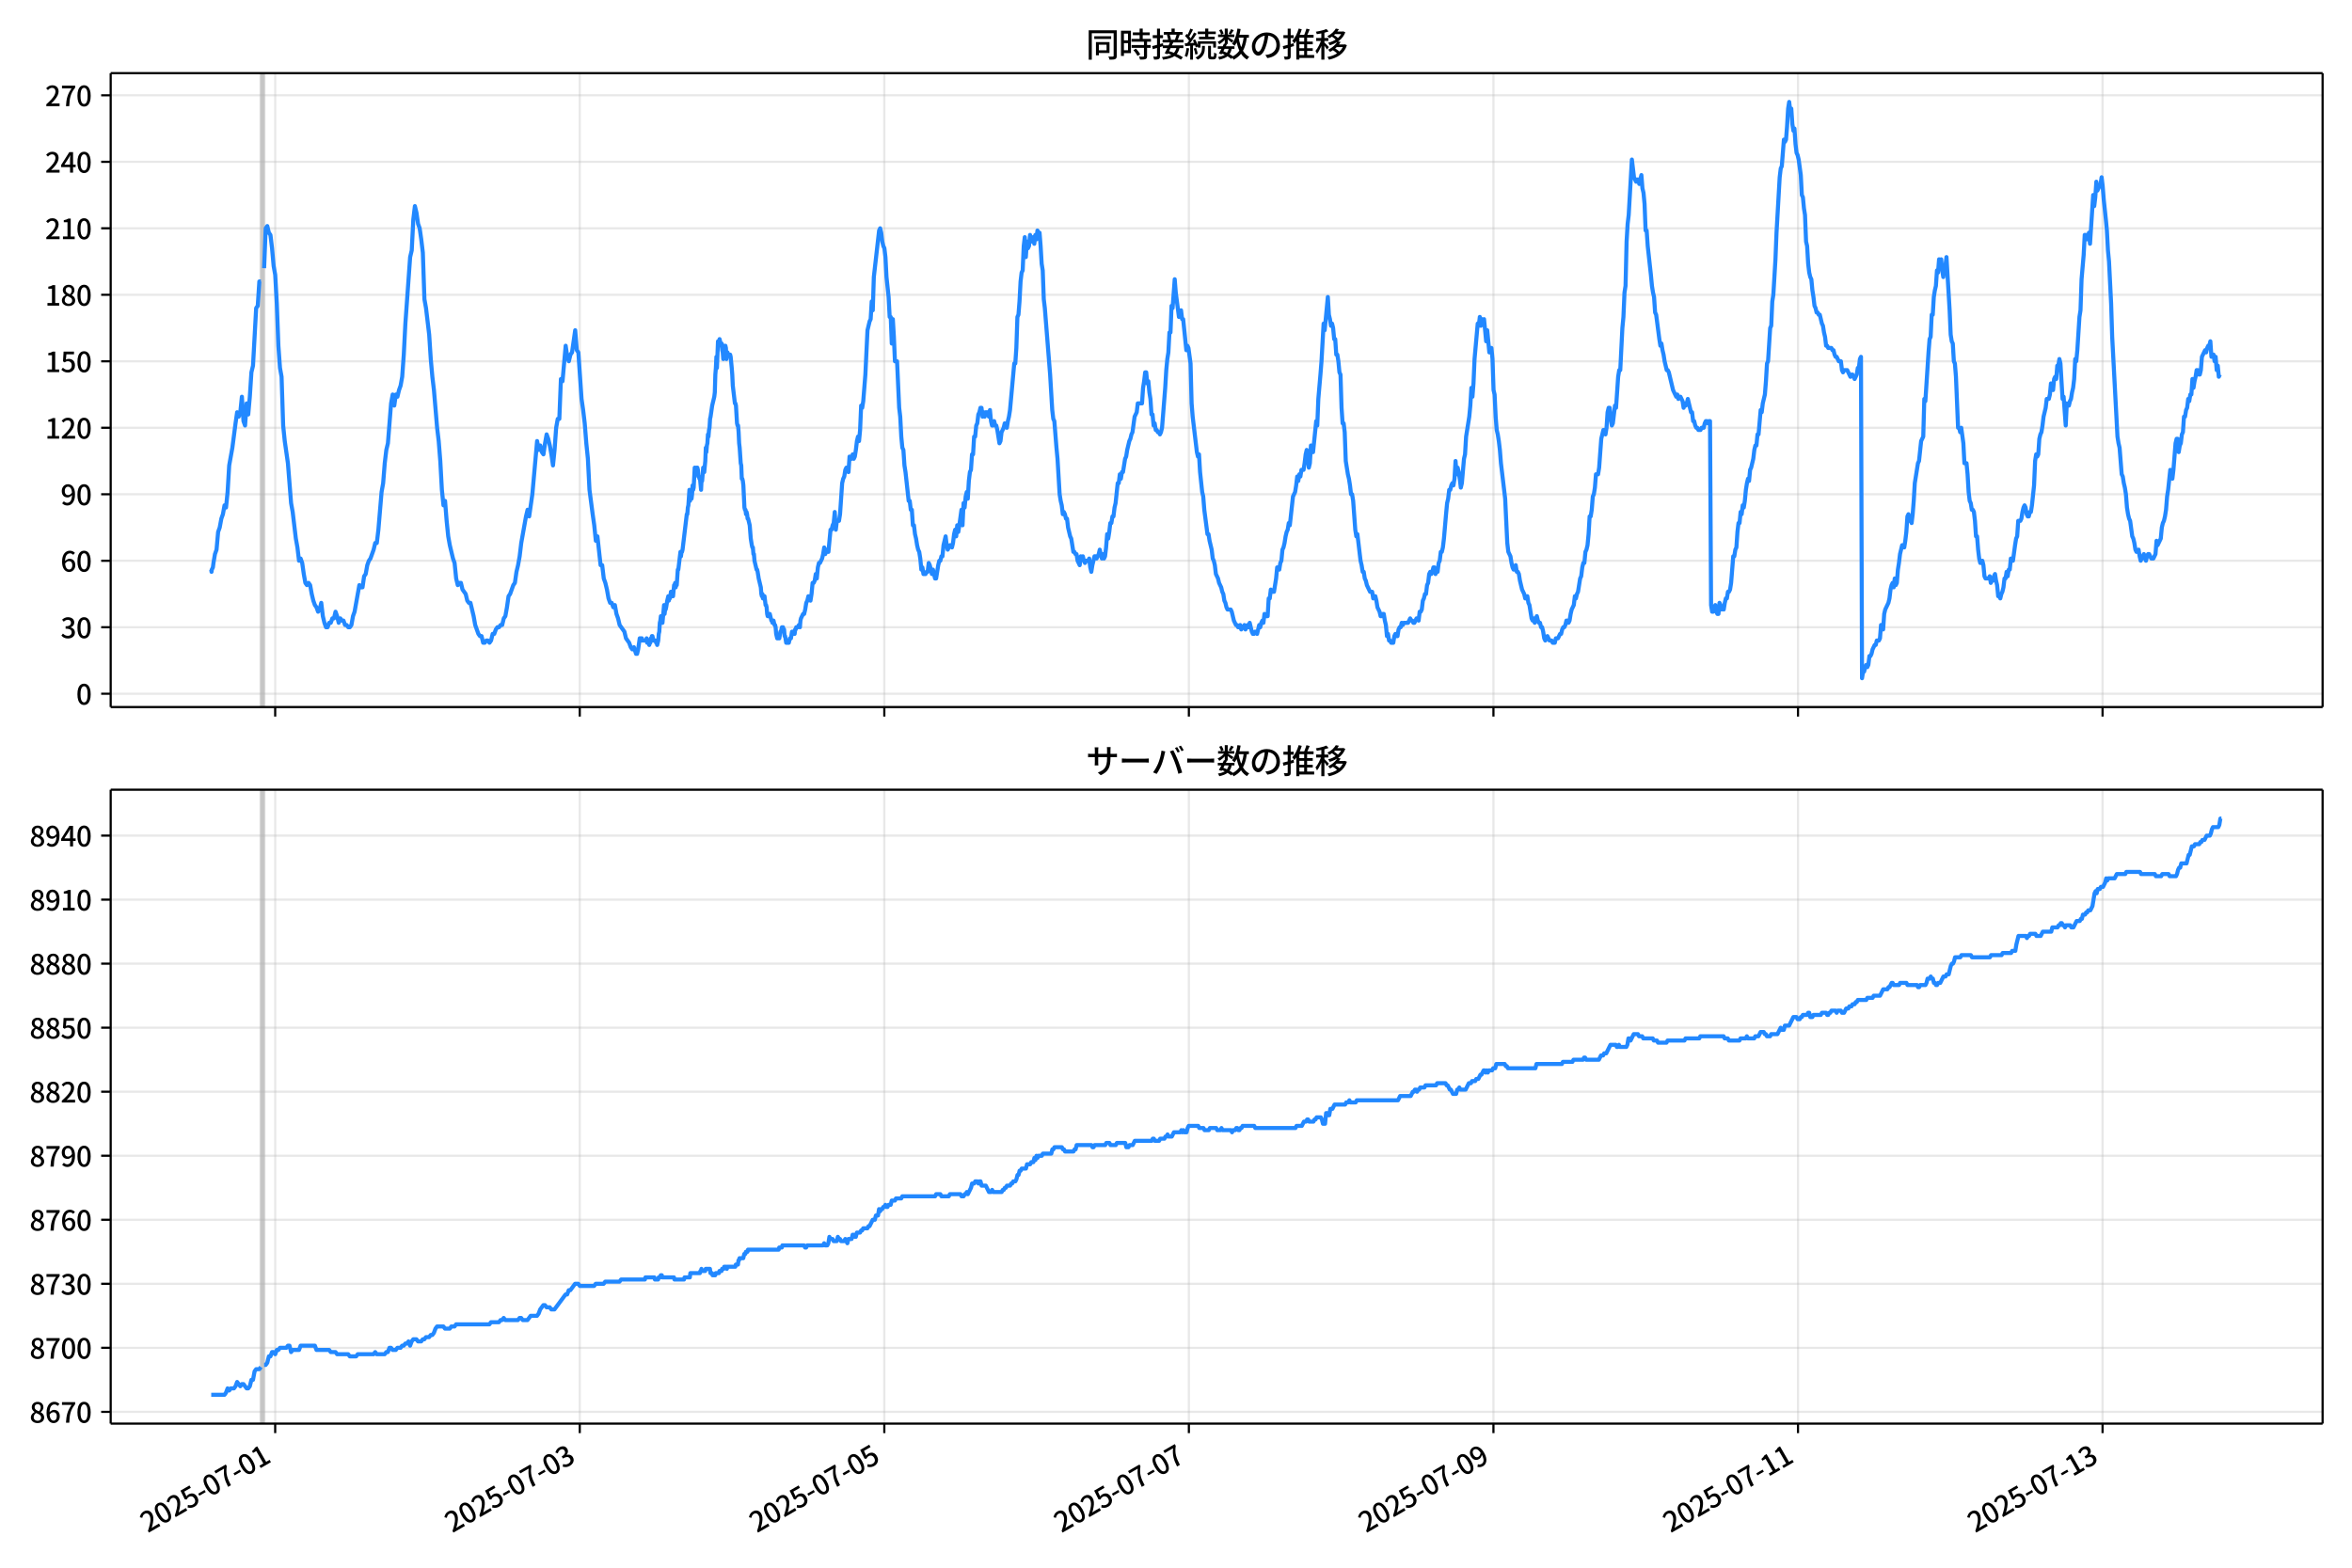 <!DOCTYPE svg  PUBLIC '-//W3C//DTD SVG 1.1//EN'  'http://www.w3.org/Graphics/SVG/1.1/DTD/svg11.dtd'>
<svg version="1.1" viewBox="0 0 864 576" xmlns="http://www.w3.org/2000/svg" xmlns:xlink="http://www.w3.org/1999/xlink">
 <defs>
  <style type="text/css">*{stroke-linejoin: round; stroke-linecap: butt}</style>
 </defs>
 <g id="aa">
  <g id="ab">
   <path d="m0 576h864v-576h-864z" fill="#fff"/>
  </g>
  <g id="ac">
   <g id="ad">
    <path d="m40.66 259.78h812.54v-232.9h-812.54z" fill="#fff"/>
   </g>
   <g id="ae">
    <path d="m95.846 259.78h1.165v-232.9h-1.165z" clip-path="url(#c)" fill="#808080" opacity=".3" stroke="#808080"/>
   </g>
   <g id="af">
    <g id="ag">
     <g id="ah">
      <path d="m101.09 259.78v-232.9" clip-path="url(#c)" fill="none" stroke="#b0b0b0" stroke-linecap="square" stroke-opacity=".3" stroke-width=".8"/>
     </g>
     <g id="ai">
      <defs>
       <path id="g" d="m0 0v3.5" stroke="#000" stroke-width=".8"/>
      </defs>
      <use x="101.09" y="259.778" stroke="#000000" stroke-width=".8" xlink:href="#g"/>
     </g>
    </g>
    <g id="aj">
     <g id="ak">
      <path d="m212.97 259.78v-232.9" clip-path="url(#c)" fill="none" stroke="#b0b0b0" stroke-linecap="square" stroke-opacity=".3" stroke-width=".8"/>
     </g>
     <g id="al">
      <use x="212.97" y="259.778" stroke="#000000" stroke-width=".8" xlink:href="#g"/>
     </g>
    </g>
    <g id="am">
     <g id="an">
      <path d="m324.85 259.78v-232.9" clip-path="url(#c)" fill="none" stroke="#b0b0b0" stroke-linecap="square" stroke-opacity=".3" stroke-width=".8"/>
     </g>
     <g id="ao">
      <use x="324.85" y="259.778" stroke="#000000" stroke-width=".8" xlink:href="#g"/>
     </g>
    </g>
    <g id="ap">
     <g id="aq">
      <path d="m436.73 259.78v-232.9" clip-path="url(#c)" fill="none" stroke="#b0b0b0" stroke-linecap="square" stroke-opacity=".3" stroke-width=".8"/>
     </g>
     <g id="ar">
      <use x="436.73" y="259.778" stroke="#000000" stroke-width=".8" xlink:href="#g"/>
     </g>
    </g>
    <g id="as">
     <g id="at">
      <path d="m548.61 259.78v-232.9" clip-path="url(#c)" fill="none" stroke="#b0b0b0" stroke-linecap="square" stroke-opacity=".3" stroke-width=".8"/>
     </g>
     <g id="au">
      <use x="548.61" y="259.778" stroke="#000000" stroke-width=".8" xlink:href="#g"/>
     </g>
    </g>
    <g id="av">
     <g id="aw">
      <path d="m660.49 259.78v-232.9" clip-path="url(#c)" fill="none" stroke="#b0b0b0" stroke-linecap="square" stroke-opacity=".3" stroke-width=".8"/>
     </g>
     <g id="ax">
      <use x="660.489" y="259.778" stroke="#000000" stroke-width=".8" xlink:href="#g"/>
     </g>
    </g>
    <g id="ay">
     <g id="az">
      <path d="m772.37 259.78v-232.9" clip-path="url(#c)" fill="none" stroke="#b0b0b0" stroke-linecap="square" stroke-opacity=".3" stroke-width=".8"/>
     </g>
     <g id="ba">
      <use x="772.369" y="259.778" stroke="#000000" stroke-width=".8" xlink:href="#g"/>
     </g>
    </g>
   </g>
   <g id="bb">
    <g id="bc">
     <g id="bd">
      <path d="m40.66 254.89h812.54" clip-path="url(#c)" fill="none" stroke="#b0b0b0" stroke-linecap="square" stroke-opacity=".3" stroke-width=".8"/>
     </g>
     <g id="be">
      <defs>
       <path id="b" d="m0 0h-3.5" stroke="#000" stroke-width=".8"/>
      </defs>
      <use x="40.66" y="254.892" stroke="#000000" stroke-width=".8" xlink:href="#b"/>
     </g>
     <g id="bf">
      <!-- 0 -->
      <g transform="translate(27.96 258.88) scale(.1 -.1)">
       <defs>
        <path id="a" transform="scale(.016)" d="m1830-90q-460 0-806 275-346 276-535 823-188 547-188 1366 0 820 188 1357 189 538 535 803 346 266 806 266 461 0 800-269 340-269 528-803 189-534 189-1354 0-819-189-1366-188-547-528-823-339-275-800-275zm0 589q237 0 422 185 186 186 288 599 103 413 103 1091 0 679-103 1082-102 403-288 582-185 180-422 180-236 0-422-180-186-179-292-582-105-403-105-1082 0-678 105-1091 106-413 292-599 186-185 422-185z"/>
       </defs>
       <use xlink:href="#a"/>
      </g>
     </g>
    </g>
    <g id="bg">
     <g id="bh">
      <path d="m40.66 230.46h812.54" clip-path="url(#c)" fill="none" stroke="#b0b0b0" stroke-linecap="square" stroke-opacity=".3" stroke-width=".8"/>
     </g>
     <g id="bi">
      <use x="40.66" y="230.462" stroke="#000000" stroke-width=".8" xlink:href="#b"/>
     </g>
     <g id="bj">
      <!-- 30 -->
      <g transform="translate(22.26 234.45) scale(.1 -.1)">
       <defs>
        <path id="m" transform="scale(.016)" d="m1715-90q-371 0-656 90t-503 240q-217 150-377 323l359 474q211-205 479-359 269-153 634-153 269 0 467 92 199 93 311 266t112 423q0 256-125 451t-429 300q-304 106-835 106v551q467 0 732 105 266 106 384 291 119 186 119 423 0 307-192 489-192 183-531 183-269 0-503-119-233-118-438-316l-384 460q282 256 614 413 333 157 737 157 422 0 748-144 327-144 512-413 186-269 186-659 0-403-221-685-221-281-592-422v-26q269-70 490-227t349-400 128-557q0-422-215-726-214-304-573-468-358-163-787-163z"/>
       </defs>
       <use xlink:href="#m"/>
       <use transform="translate(57)" xlink:href="#a"/>
      </g>
     </g>
    </g>
    <g id="bk">
     <g id="bl">
      <path d="m40.66 206.03h812.54" clip-path="url(#c)" fill="none" stroke="#b0b0b0" stroke-linecap="square" stroke-opacity=".3" stroke-width=".8"/>
     </g>
     <g id="bm">
      <use x="40.66" y="206.032" stroke="#000000" stroke-width=".8" xlink:href="#b"/>
     </g>
     <g id="bn">
      <!-- 60 -->
      <g transform="translate(22.26 210.02) scale(.1 -.1)">
       <defs>
        <path id="n" transform="scale(.016)" d="m1971-90q-339 0-634 144-294 144-518 435-224 292-352 733-128 442-128 1044 0 678 147 1161 148 483 397 784 250 301 570 445t665 144q397 0 688-147 292-147 490-359l-403-448q-128 154-327 253-198 99-409 99-307 0-567-182-259-182-413-605-153-422-153-1145 0-608 115-1002t326-589q212-195 493-195 212 0 375 121 163 122 259 343t96 522q0 300-90 511-89 212-259 320-169 109-419 109-211 0-451-134t-458-461l-25 538q134 192 313 323t374 201q196 71 375 71 397 0 694-163 298-163 467-490 170-326 170-825 0-468-195-817-195-348-512-544-317-195-701-195z"/>
       </defs>
       <use xlink:href="#n"/>
       <use transform="translate(57)" xlink:href="#a"/>
      </g>
     </g>
    </g>
    <g id="bo">
     <g id="bp">
      <path d="m40.66 181.6h812.54" clip-path="url(#c)" fill="none" stroke="#b0b0b0" stroke-linecap="square" stroke-opacity=".3" stroke-width=".8"/>
     </g>
     <g id="bq">
      <use x="40.66" y="181.602" stroke="#000000" stroke-width=".8" xlink:href="#b"/>
     </g>
     <g id="br">
      <!-- 90 -->
      <g transform="translate(22.26 185.59) scale(.1 -.1)">
       <defs>
        <path id="l" transform="scale(.016)" d="m1562-90q-410 0-708 150-297 151-502 356l403 461q141-160 346-256t422-96q224 0 425 102 202 103 352 333 151 230 237 614 87 384 87 941 0 589-115 970t-323 563-496 182q-205 0-372-118-166-118-262-336t-96-525q0-301 86-512 87-211 259-323 173-112 417-112 224 0 460 141 237 141 448 461l32-544q-134-180-313-314t-371-208-384-74q-391 0-689 166-297 167-467 496-169 330-169 823 0 467 195 816t515 541 698 192q339 0 636-138 298-137 519-419 221-281 349-710t128-1018q0-691-141-1187t-391-807q-249-310-563-461-313-150-652-150z"/>
       </defs>
       <use xlink:href="#l"/>
       <use transform="translate(57)" xlink:href="#a"/>
      </g>
     </g>
    </g>
    <g id="bs">
     <g id="bt">
      <path d="m40.66 157.17h812.54" clip-path="url(#c)" fill="none" stroke="#b0b0b0" stroke-linecap="square" stroke-opacity=".3" stroke-width=".8"/>
     </g>
     <g id="bu">
      <use x="40.66" y="157.172" stroke="#000000" stroke-width=".8" xlink:href="#b"/>
     </g>
     <g id="bv">
      <!-- 120 -->
      <g transform="translate(16.56 161.16) scale(.1 -.1)">
       <defs>
        <path id="k" transform="scale(.016)" d="m544 0v608h1037v3277h-845v467q333 58 579 147 247 90 451 218h557v-4109h915v-608h-2694z"/>
        <path id="e" transform="scale(.016)" d="m282 0v429q697 621 1164 1136 468 515 701 956 234 442 234 826 0 256-87 451-86 196-262 301-176 106-445 106-275 0-506-151-230-150-422-368l-416 410q301 333 637 518 336 186 803 186 429 0 749-176t496-493 176-745q0-455-224-919t-615-935q-390-470-889-950 186 20 394 36t374 16h1184v-634h-3046z"/>
       </defs>
       <use xlink:href="#k"/>
       <use transform="translate(57)" xlink:href="#e"/>
       <use transform="translate(114)" xlink:href="#a"/>
      </g>
     </g>
    </g>
    <g id="bw">
     <g id="bx">
      <path d="m40.66 132.74h812.54" clip-path="url(#c)" fill="none" stroke="#b0b0b0" stroke-linecap="square" stroke-opacity=".3" stroke-width=".8"/>
     </g>
     <g id="by">
      <use x="40.66" y="132.743" stroke="#000000" stroke-width=".8" xlink:href="#b"/>
     </g>
     <g id="bz">
      <!-- 150 -->
      <g transform="translate(16.56 136.73) scale(.1 -.1)">
       <defs>
        <path id="j" transform="scale(.016)" d="m1715-90q-365 0-653 90t-506 237q-217 147-383 307l352 480q134-134 294-246t361-183q202-70 452-70 262 0 473 118 212 119 333 346 122 227 122 541 0 460-247 716-246 256-649 256-224 0-384-64t-365-198l-365 237 141 2240h2387v-627h-1747l-109-1204q154 77 307 118 154 42 340 42 397 0 723-160t518-490q192-329 192-847 0-519-224-887t-586-560q-361-192-777-192z"/>
       </defs>
       <use xlink:href="#k"/>
       <use transform="translate(57)" xlink:href="#j"/>
       <use transform="translate(114)" xlink:href="#a"/>
      </g>
     </g>
    </g>
    <g id="ca">
     <g id="cb">
      <path d="m40.66 108.31h812.54" clip-path="url(#c)" fill="none" stroke="#b0b0b0" stroke-linecap="square" stroke-opacity=".3" stroke-width=".8"/>
     </g>
     <g id="cc">
      <use x="40.66" y="108.313" stroke="#000000" stroke-width=".8" xlink:href="#b"/>
     </g>
     <g id="cd">
      <!-- 180 -->
      <g transform="translate(16.56 112.3) scale(.1 -.1)">
       <defs>
        <path id="f" transform="scale(.016)" d="m1830-90q-441 0-787 163-345 164-547 448-202 285-202 650 0 314 122 557t314 419 403 291v32q-256 186-442 458-185 272-185 643 0 365 176 640t480 425q304 151 694 151 410 0 704-160t457-439q164-278 164-649 0-237-96-448t-234-381q-137-169-291-278v-32q218-115 397-285 179-169 288-406t109-557q0-346-189-628-189-281-532-448-342-166-803-166zm314 2708q205 198 310 419 106 221 106 464 0 211-83 384t-247 272q-163 99-393 99-288 0-480-183-192-182-192-502 0-256 134-429 135-172 359-294t486-230zm-294-2170q236 0 418 89 183 90 285 253 103 164 103 388 0 211-90 367-89 157-246 272-157 116-368 215t-454 195q-244-173-398-426-153-252-153-553 0-237 118-416 119-179 324-282 205-102 461-102z"/>
       </defs>
       <use xlink:href="#k"/>
       <use transform="translate(57)" xlink:href="#f"/>
       <use transform="translate(114)" xlink:href="#a"/>
      </g>
     </g>
    </g>
    <g id="ce">
     <g id="cf">
      <path d="m40.66 83.883h812.54" clip-path="url(#c)" fill="none" stroke="#b0b0b0" stroke-linecap="square" stroke-opacity=".3" stroke-width=".8"/>
     </g>
     <g id="cg">
      <use x="40.66" y="83.883" stroke="#000000" stroke-width=".8" xlink:href="#b"/>
     </g>
     <g id="ch">
      <!-- 210 -->
      <g transform="translate(16.56 87.868) scale(.1 -.1)">
       <use xlink:href="#e"/>
       <use transform="translate(57)" xlink:href="#k"/>
       <use transform="translate(114)" xlink:href="#a"/>
      </g>
     </g>
    </g>
    <g id="ci">
     <g id="cj">
      <path d="m40.66 59.453h812.54" clip-path="url(#c)" fill="none" stroke="#b0b0b0" stroke-linecap="square" stroke-opacity=".3" stroke-width=".8"/>
     </g>
     <g id="ck">
      <use x="40.66" y="59.453" stroke="#000000" stroke-width=".8" xlink:href="#b"/>
     </g>
     <g id="cl">
      <!-- 240 -->
      <g transform="translate(16.56 63.438) scale(.1 -.1)">
       <defs>
        <path id="r" transform="scale(.016)" d="m2170 0v3072q0 192 12 457 13 266 20 458h-26q-90-179-183-365-92-185-195-364l-921-1415h2579v-576h-3328v493l1875 2957h858v-4717h-691z"/>
       </defs>
       <use xlink:href="#e"/>
       <use transform="translate(57)" xlink:href="#r"/>
       <use transform="translate(114)" xlink:href="#a"/>
      </g>
     </g>
    </g>
    <g id="cm">
     <g id="cn">
      <path d="m40.66 35.023h812.54" clip-path="url(#c)" fill="none" stroke="#b0b0b0" stroke-linecap="square" stroke-opacity=".3" stroke-width=".8"/>
     </g>
     <g id="co">
      <use x="40.66" y="35.023" stroke="#000000" stroke-width=".8" xlink:href="#b"/>
     </g>
     <g id="cp">
      <!-- 270 -->
      <g transform="translate(16.56 39.008) scale(.1 -.1)">
       <defs>
        <path id="h" transform="scale(.016)" d="m1235 0q32 646 109 1187t224 1024 384 941 576 938h-2208v627h3027v-455q-409-512-665-989-256-476-397-969t-205-1053-90-1251h-755z"/>
       </defs>
       <use xlink:href="#e"/>
       <use transform="translate(57)" xlink:href="#h"/>
       <use transform="translate(114)" xlink:href="#a"/>
      </g>
     </g>
    </g>
   </g>
   <g id="cq">
    <path d="m77.594 209.29.111.814.098-.814.404-.814.206-1.629.55-3.257.581-1.629.585-6.515.581-1.629.604-3.257.58-1.629.584-3.257.549.814.583-5.7.583-9.772 1.165-6.515 1.165-8.958.583-4.072.583 1.629.583-1.629.583-5.7.583 8.958.583 1.629.583-8.143.583 4.072.583-6.515.583-8.958.583-2.443 1.165-21.173.583-.814.583-8.958h.583m1.165-4.886.583-14.658.583-.814.583 2.443.583.814.583 4.886.583 6.515.583 3.257.583 10.586.583 15.472.583 8.143.583 3.257.583 17.915.583 5.7 1.165 8.143 1.165 14.658.583 3.257 1.165 9.772.583 3.257.583 4.886.583-.814.583 1.629.583 4.072.583 3.257.583.814.583-.814.583.814.583 3.257.583 2.443.583 1.629.583.814.583 1.629.583-.814.583-2.443.583 4.886.583 2.443.583 1.629h.583l.583-1.629h.583l.583-1.629h.583l.583-2.443.583 1.629.583 2.443.583-1.629.583.814h.583l.583 1.629h.583l.583.814h.583l.583-.814.583-3.257.583-1.629 1.748-9.772.583.814h.583l.583-4.072.583-.814.583-3.257.583-1.629.583-.814 1.165-3.257.583-2.443h.583l.583-4.886 1.165-13.844.583-3.257.583-7.329.583-4.886.583-2.443 1.165-14.658.583-3.257.583 4.072.583-4.072.583.814.583-2.443.583-1.629.583-3.257.583-8.143.583-11.401 1.748-24.43.583-2.443.583-11.401.583-4.886.583 2.443.583 4.072.583 1.629.583 4.072.583 4.886.583 17.101.583 3.257 1.165 9.772.583 8.958.583 6.515.583 4.886 1.165 13.844.583 4.886.583 7.329.583 10.586.583 5.7.583-1.629.583 7.329.583 5.7.583 3.257 1.165 4.886.583 1.629.583 5.7.583 2.443.583-.814h.583l.583 2.443 1.165 1.629.583 2.443.583.814h.583l1.165 4.886.583 3.257 1.165 3.257.583.814h.583l.583 2.443h.583l.583-.814h.583l.583.814.583-.814.583-2.443h.583l.583-1.629.583-.814h.583l.583-.814h.583l.583-2.443.583-.814.583-3.257.583-4.072.583-.814 1.165-3.257.583-.814.583-4.072.583-2.443.583-3.257.583-4.886 1.748-9.772.583-2.443.583 2.443 1.165-8.143 1.748-19.544.583 3.257.583-1.629.583 2.443.583.814.583-4.072.583-3.257.583 1.629.583 2.443.583 3.257.583 4.072.583-5.7.583-8.143.583-3.257h.583l.583-14.658.583.814 1.165-13.029.583 4.072.583 1.629.583-2.443.583-.814 1.165-8.143.583 7.329.583.814 1.165 17.101.583 4.072.583 4.886.583 7.329.583 5.7.583 11.401 1.165 8.958.583 4.072.583 5.7.583-1.629 1.165 10.586h.583l.583 4.886.583 1.629.583 2.443.583 3.257.583 1.629h.583l.583 1.629.583-.814.583 3.257.583 1.629.583 2.443 1.748 2.443.583 2.443 1.165 1.629.583 1.629.583.814.583-.814.777 2.443h.388l.388-1.629.583-4.072h.388l.194.814.194-.814.194.814h1.36l.194-.814.194 1.629h.194l.194-.814.388 1.629.194-.814h.194l.194-1.629.194.814.194-1.629h.194l.388 1.629h.777l.194.814h.194l.194.814.388-1.629.194-2.443.194-.814.194-3.257.194-.814.194-1.629h.388l.194 2.443.583-6.515.194 3.257.194-1.629h.194l.194-.814.388-2.443.388-1.629.194 1.629.194-.814h.194l.194-.814.194-1.629h.388l.194 1.629h.194l.388-4.072h.194l.194-.814.194 1.629.194-1.629.194.814.388-5.7h.194l.777-6.515.194 1.629.194-1.629h.194l.194-.814 1.554-13.029h.194l.194-2.443.194-.814.388-5.7.194 4.072.194-2.443h.194l.194 1.629.194-1.629.194-3.257.194 1.629.194-.814.388-7.329h.194l.388 1.629.194-1.629h.194l.194.814.194 2.443h.194l.194.814h.194l.388 4.072.194-4.072.194.814.388-4.886.388 1.629.388-4.072.194-4.886.194 1.629.194-2.443.194-.814.194-3.257.194.814.194-2.443.194-.814.194-3.257.194-.814.583-4.072.777-3.257.194-1.629.194-6.515.194-2.443.194-4.072.194 4.072.388-9.772h.194l.194.814.194-1.629.583 2.443.194-.814.194 2.443.194.814.194 2.443.194-4.886.388 2.443.194-2.443.194.814.194 4.072.388-2.443.194.814h.777l.194.814.388 4.072.194 2.443.194 4.072.777 6.515h.194l.194.814.388 6.515.194.814h.194l.194 2.443.194 4.072.194 1.629.388 5.7.194.814.194 4.886h.194l.194.814.194 1.629.388 8.143.194.814h.194l.194 1.629.194-.814.194.814.194 1.629h.194l.583 2.443.388 4.886.388 2.443.194.814h.194l.194 2.443h.194l.194 2.443.777 3.257h.194l.194.814.388 2.443.777 3.257.194 2.443.194.814.194-.814.194 1.629.194-.814h.388l.388 3.257h.194l.194.814.194 2.443.194.814h.388l.194-.814h.194l.583 2.443h.194l.194.814.194-.814h.194l.388 1.629h.194l.194.814.194 2.443.388 1.629h.388l.194-.814.194.814.388-2.443h.194l.388-1.629.194.814.194-.814.194.814h.194l.194 2.443h.194l.388 2.443h.971l.388-1.629h.388l.388-2.443h.388l.194.814h.388l.194-1.629h.194l.194-.814h.583l.388-.814.388.814.194-2.443.194-.814.777-1.629h.388l.388-1.629.388-2.443.388-.814.388-1.629.777 1.629.388-2.443.388-4.072h.388l.388-.814.388-2.443.388 1.629.388-4.072.388-1.629h.388l.777-1.629.388-1.629.388-2.443.388 2.443.388-1.629.388.814h.388l.777-8.143h.388l.388-1.629.388-.814.388-4.072.388 6.515.388-3.257h.777l.388-2.443.777-11.401.388-1.629.388-.814.388-2.443.388-.814.777 1.629.388-5.7.388.814h.388l.388-1.629.388 1.629.388-.814.388-2.443.388-3.257.388-1.629.388 1.629.388-4.072.388-8.958.388.814.388-2.443.777-9.772.777-16.287.777-3.257.388-.814.388-6.515.388 3.257.388-12.215 1.942-17.101.388-.814.388 1.629.388 3.257.388 1.629.388.814.388 3.257.388 7.329.777 7.329.388 7.329h.388l.388 9.772.388-8.958.388 6.515.388 8.958h.777l.777 17.101.388 3.257.388 7.329.388 4.072.388.814.388 5.7.388 2.443 1.165 10.586h.388l.388 3.257h.388l.388 5.7h.388l.388 3.257.388 1.629.388 2.443.388 1.629.388.814.388 2.443.388 4.072.388-.814.388 2.443h.777l.388-.814h.388l.388-3.257.388.814.777 3.257.388-1.629.777 3.257h.388l.777-4.886.388-1.629h.388l.388-1.629h.388l.388-4.072.777-3.257.388 3.257.388 1.629.777-1.629h.388l.388.814.388-1.629.388-3.257.388-1.629.388 2.443.388-4.072.388 2.443.388-2.443.777-5.7.388 5.7.388-8.143.388 1.629.388-4.072.388-1.629.388 2.443.388-6.515.388-3.257.388-.814.388-5.7h.388l.388-6.515h.388l.388-4.072.388-.814.388-3.257.388-.814.388-1.629h.388l.388 3.257.388-1.629.388 1.629.388-1.629h.777l.388 1.629.388-2.443.388 4.072.388 1.629h.388l.388-1.629.388 1.629h.388l.388 1.629.777 4.886.388-.814.388-3.257.777-1.629.388-1.629.777 1.629.388-2.443.388-1.629.388-2.443 1.554-17.101h.388l.388-5.7.388-11.401.388-.814.388-4.886.388-7.329.388-3.257.388-.814.388-8.958.388-3.257.388 7.329.388-5.7.388 2.443.388-.814.388-4.072.388 2.443.777-1.629.388 2.443.388-3.257.388 1.629.388-3.257.388.814h.388l.388 4.886.388 6.515.388 2.443.388 10.586.388 3.257 1.942 24.43.777 13.029.388 3.257.388.814.777 9.772.388 4.072.777 13.029.388 2.443.388 1.629.388 3.257.388-.814.388.814.388 1.629h.388l.388 3.257.777 3.257.388.814.777 4.886h.388l.388.814h.388l.388 2.443.777 1.629.388-3.257.388.814.388-.814.388 1.629.388.814.388-.814h.777l.388-.814.388 3.257.388 1.629.388-2.443.777-3.257h.388l.388.814.777-1.629.388-1.629.777 3.257.388-1.629.388 1.629.388-.814.388-3.257.388-4.886.388 1.629.388-2.443.388-3.257h.388l.388-2.443h.388l.388-3.257.388-1.629.777-7.329h.388l.388-3.257.388 1.629.388-2.443h.388l.777-4.886.388-.814.388-2.443.777-3.257.388-.814.388-1.629.388-.814.777-5.7.777-1.629.388-3.257h1.554l.388-5.7.388-2.443.388-3.257h.388l.388 4.072.388-.814.388 4.072.388 2.443.388 5.7h.388l.388 4.072.388-.814.388 2.443h.388l.388.814h.388l.388.814.388-.814.388-1.629 1.165-14.658.388-6.515.388-4.072.388-2.443.388-7.329h.388l.388-9.772.388.814.777-10.586.388 4.886 1.165 8.958.388-.814.388-1.629.388 3.257h.388l1.165 11.401.388-1.629.388.814.777 5.7.388 14.658.388 4.886 1.554 13.029.388 1.629.388-.814.388 6.515.777 7.329.388 1.629.388 4.886 1.165 8.958h.388l.388 2.443.777 3.257.388 3.257.388.814.388 1.629.388 3.257.777 1.629.388 1.629.777 1.629.388 1.629.388.814.388 2.443.388.814.388 1.629.388.814h1.165l.388.814.777 3.257.777 1.629h.388l.388.814h.388l.388-.814.388 1.629.388-.814h.388l.388-.814.388 1.629.777-1.629.388.814.388-1.629.777 3.257.388.814h.388l.388-.814h.388l.388.814.777-3.257.388.814.388-1.629.388-.814.388.814.388-3.257.388.814h.777l.388-6.515h.388l.388-3.257.388.814h.777l.777-4.886.388-4.072h.388l.388.814.388-2.443.388-.814.388-4.072.388-.814.388-1.629.388-2.443.388-1.629.388-.814.388-2.443.388.814 1.165-10.586.777-1.629.388-2.443.388-3.257.388 1.629.388-2.443.388.814.388-2.443h.777l.388-2.443.388-3.257.388-1.629.388 2.443.388 4.072.388-1.629.388-6.515.388 2.443h.388l1.165-11.401.388 1.629.388-9.772.777-8.958.388-4.886.777-13.844.388 2.443 1.165-12.215.388 6.515.388 1.629.388 2.443.388-.814.388 1.629.388 4.072h.388l.388 5.7h.388l.388 2.443.388 4.072.388.814.388 12.215.388 5.7h.388l.388 3.257.388 10.586.777 4.886.388 1.629.388 2.443.388 3.257h.388l.388 2.443.777 10.586.388 2.443.388-.814 1.165 9.772.388 1.629.388 2.443h.388l.388 2.443.388.814.388 1.629 1.165 2.443h.777l.388 2.443.388-.814h.388l.388 1.629.388 2.443.777 1.629.388 1.629h.388l.388-.814h.388l.388 2.443.388 1.629.388 4.072.388-.814.388 2.443h.388l.388.814h.777l.388-2.443.388-.814.388.814h.388l.388-2.443.388-.814h.388l.388-1.629.388.814.388-.814h1.554l.777-1.629.388.814h.388l.388.814h.388l.777-1.629h.388l.388.814.388-3.257h.388l.388-.814.388-3.257.388-.814.388-1.629h.388l.388-3.257.388-.814.388-3.257.388-.814.388.814.388-.814.388-1.629h.388l.388 2.443.388-1.629.388.814.388-3.257.388-.814.388-3.257h.388l.388-1.629.388-3.257.777-8.958.388-4.072.388-1.629.388-3.257h.388l.388-1.629.388-.814.388.814.388-2.443.388-6.515.388 4.886.388-2.443.388 1.629.388 2.443.388 3.257.388-1.629.777-8.958.388-1.629.388-6.515 1.165-7.329.388-4.072.388-6.515.388 3.257.388-4.886.388-8.958 1.165-13.029.388.814.388-3.257.388 3.257.388-2.443.388.814.388-.814.777 8.143.388-4.072.777 8.143.388-1.629h.388l.388 4.072.388 11.401.388 1.629.388 8.143.388 4.886.388 1.629.388 2.443.388 3.257.388 4.886 1.554 13.029.777 16.287.388 3.257.777 1.629.388 2.443.388 1.629.388.814h.388l.388-1.629.388 2.443h.388l.388.814.388 2.443.777 3.257.777 1.629.388 1.629h.388l.388-.814.388 2.443.388.814.777 4.886.388.814.388-.814.388 1.629.388-1.629.388-.814.388 1.629.388.814h.388l.388 1.629h.388l.388 1.629.388 2.443.388.814.777-1.629.777 1.629h.777l.388.814h.777l.388-1.629h.777l.777-1.629h.388l.388-1.629.388-.814h.388l.388-.814.388-1.629h.388l.388.814.388-.814.388-2.443.388-1.629.777-1.629.388-3.257.388.814.388-1.629.388-.814.777-4.886.388-.814.388-3.257.388-1.629h.388l.388-4.072.388-.814.388-1.629.388-4.072.388-6.515h.388l.388-2.443.388-4.886.388-.814.388-2.443.388-4.886h.777l.388-2.443.777-10.586.777-3.257h.388l.388 1.629.388-2.443.388-5.7.388-1.629h.388l.388 4.072.388 2.443.388-.814.777-6.515.388.814.777-11.401.388-2.443h.388l.777-15.472.388-4.072.388-8.958.388-2.443.388-16.287.388-6.515.388-3.257 1.165-20.358.777 6.515.777 1.629.388-.814h.388l.388 1.629.777-3.257.388 4.886.388 1.629.388 4.072.388 9.772h.388l.388 5.7 1.165 10.586.388 4.072.388 2.443.388 1.629.388 5.7.388.814 1.165 8.958.388 2.443.388-.814.388 2.443.388 1.629.388 2.443.777 3.257h.388l.388.814 1.554 6.515 1.165 2.443.388-.814.388 1.629.388-.814h.388l.777 1.629.388 2.443.388-1.629.388.814.388-.814.388-1.629 1.165 4.886h.388l.388 3.257h.388l.388 1.629.388.814h.388l.388.814h.777l.388-.814h.777l.388-1.629.388-.814h.388l.388.814.388-.814h.388l.388 67.589.388 2.443h.388l.388-1.629.388-.814.388 2.443.388.814h.388l.388-4.072.388.814.388 1.629.388-.814.388.814.388-2.443.388-1.629h.388l.388-2.443h.388l.388-.814.388-2.443.777-9.772h.388l.388-2.443.388-.814.388-5.7.388-3.257h.388l.388-4.072.388.814.388-3.257.388.814.388-2.443.388-4.072.388-2.443.388-1.629.388.814.388-4.072.388-.814.777-3.257.388-3.257.388-1.629h.388l.388-4.072h.388l.777-8.958.388.814.388-3.257.777-3.257.388-4.886.388-6.515.388-.814.777-12.215.388-.814.388-8.958.388-2.443.777-13.029.388-9.772 1.165-20.358.388-3.257.388-.814.777-9.772.388.814.388-.814.388-4.886.388-6.515.388-2.443.388 3.257.388-.814.388 5.7.388 2.443.388-.814.388 5.7.388 3.257.388.814.388 1.629.777 5.7.388 7.329.388.814.388 4.072.388 2.443.388 9.772.388 1.629.388 6.515.388 3.257.388 1.629.388.814.388 4.072.388 2.443.388 3.257.388.814.388 1.629h.388l.388.814h.388l.777 3.257.388.814.388 2.443.388 1.629.388 3.257h.388l.388.814h1.165l.388.814h.388l.388 1.629.388.814h.388l.777 1.629h.777l.388 3.257.388.814.388-.814h1.165l1.165 2.443.388-.814h.388l.777 1.629.777-1.629.388-2.443h.388l.388-3.257.388-.814.388 118.08.388-2.443h.388l.388-1.629.388-.814.388.814.388-.814.388-3.257h.388l.388-.814.388-1.629.777-1.629h.388l.388-1.629h.777l.388-.814.388-4.886h.388l.388 1.629.388-5.7.388-1.629 1.165-2.443.388-1.629.388-3.257.388-1.629.388-.814.388 1.629.388-3.257.388 2.443.388-.814.388-4.886.388-2.443.388-3.257.777-3.257h.388l.388.814.388-2.443.388-3.257.388-5.7.388-.814.388 2.443.388-.814.388 1.629.388-3.257.388-4.886.388-6.515 1.165-7.329.388-.814.777-7.329.777-1.629.388-13.844.388.814 1.165-17.915.388-4.886.388-.814.388-8.143h.388l.388-6.515.388-2.443.388-1.629.388-5.7.388.814.388-4.886.388.814.388-.814.388 4.072.388 2.443.388-4.072h.388l.388-3.257.777 13.029.388 6.515.388 8.958.388 2.443.388.814.388 6.515.388.814.388 4.886.777 18.73h.388l.388 1.629.388-1.629.777 5.7.388 7.329h.777l.388 4.072.388 6.515.388 3.257.388.814.388 2.443h.388l.388.814.388 3.257.388 5.7h.388l.388 4.886.388 3.257.388 1.629h.388l.388-.814.388 1.629.388 4.072.388.814h1.165l.388-.814.388 2.443.388-.814h.388l.388-1.629.388-.814.388 2.443.388 1.629.388 4.072h.388l.388.814.388-1.629.388-.814.388-1.629.388-3.257h.388l.388-2.443.388 1.629.388-2.443h.388l.388-4.072.388.814h.388l.777-5.7.388-2.443.388-.814.388-5.7h.777l.388-.814.388-2.443.388-1.629.388-.814.388.814.388 2.443.388.814h.388l.388-1.629h.388l.388-2.443.777-7.329.388-8.958.388-2.443.388.814.388-.814.388-5.7.388-1.629.388-.814.388-2.443.388-3.257.777-3.257.388-3.257h.777l.388-1.629.388-4.072.388 1.629.388.814.388-4.072.388-.814.388.814.388-4.886h.388l.388-2.443.388 1.629.777 13.029.388-.814.777 10.586.388-8.143.388.814h.388l.388-1.629.388-.814.388-2.443.388-1.629.388-3.257.388-7.329.388.814.388-4.072.777-12.215.388-2.443.388-11.401.777-8.958.388-7.329h.388l.388 1.629.388-.814.388-1.629.388 4.072 1.165-17.915.388 4.072.388-3.257.388-5.7.388 3.257 1.165-2.443.388-2.443.388 3.257.388 4.886.777 7.329.388 4.072.388 7.329.388 4.072.777 15.472.388 12.215 1.942 36.645.388 2.443.388 1.629.777 9.772.388.814.388 2.443.388 1.629.388 2.443.388 4.886.388 2.443.388 1.629.388.814.777 5.7.388.814.388 1.629.388 2.443.388.814h.388l.388-.814.388 2.443.388 1.629 1.165-2.443.388 1.629.388.814.388-1.629.388-.814h.388l.777 1.629h.777l.777-1.629.388-4.886.388 1.629 1.165-2.443.388-4.072.388-1.629.388-.814.388-1.629.388-2.443.388-4.886.388-2.443.777-7.329.388 2.443.388.814.388-3.257.777-9.772.388-1.629h.388l.388 4.886.388-2.443.388-.814.388-3.257.388-.814.388-5.7h.388l.388-2.443.388-.814.388-3.257.388.814.388-2.443h.388l.388-5.7.388 3.257.388-2.443.388-1.629.388-2.443h.388l.388 1.629h.388l.388-1.629.388-4.886 1.165-2.443.388.814.388-1.629.388-.814h.388l.388-1.629.388 5.7.388-.814h.388l.388 2.443.388-1.629.388 4.886.388-1.629.388 4.072.388-.814v0" clip-path="url(#c)" fill="none" stroke="#28f" stroke-linecap="square" stroke-width="1.5"/>
   </g>
   <g id="cr">
    <path d="m40.66 259.78v-232.9" fill="none" stroke="#000" stroke-linecap="square" stroke-width=".8"/>
   </g>
   <g id="cs">
    <path d="m853.2 259.78v-232.9" fill="none" stroke="#000" stroke-linecap="square" stroke-width=".8"/>
   </g>
   <g id="ct">
    <path d="m40.66 259.78h812.54" fill="none" stroke="#000" stroke-linecap="square" stroke-width=".8"/>
   </g>
   <g id="cu">
    <path d="m40.66 26.88h812.54" fill="none" stroke="#000" stroke-linecap="square" stroke-width=".8"/>
   </g>
   <g id="cv">
    <!-- 同時接続数の推移 -->
    <g transform="translate(398.93 20.88) scale(.12 -.12)">
     <defs>
      <path id="x" transform="scale(.016)" d="m1587 3936h3232v-518h-3232v518zm320-1114h557v-2534h-557v2534zm301 0h2291v-2086h-2291v512h1734v1069h-1734v505zm-1683 2260h5113v-570h-4524v-5056h-589v5626zm4768 0h595v-4896q0-250-67-397t-227-218q-160-77-426-96t-675-19q-13 83-45 192t-77 218q-45 108-89 185 281-13 527-13 247 0 330 0 83 7 118 42 36 35 36 112v4890z"/>
      <path id="v" transform="scale(.016)" d="m2714 4672h3238v-525h-3238v525zm-244-1235h3712v-538h-3712v538zm20-1184h3635v-531h-3635v531zm1523 3155h595v-2310h-595v2310zm832-2451h589v-2823q0-230-61-364-61-135-227-199-167-70-423-86t-633-16q-20 121-78 285-57 163-121 284 275-6 509-9t310-3q77 6 106 28 29 23 29 93v2810zm-2023-1677 487 282q153-160 313-352t294-381q135-189 206-343l-519-313q-64 153-189 348-124 196-278 394-154 199-314 365zm-2086 3718h1619v-4281h-1619v544h1056v3187h-1056v550zm32-1843h1293v-537h-1293v537zm-320 1843h563v-4832h-563v4832z"/>
      <path id="w" transform="scale(.016)" d="m3866 5408h614v-870h-614v870zm-1479-653h3597v-518h-3597v518zm-230-1485h4e3v-518h-4e3v518zm825 922 519 102q64-160 121-342 58-182 96-352 39-170 45-304l-544-128q-6 134-42 313-35 180-83 365-48 186-112 346zm1856 109 589-71q-96-275-202-557-105-281-195-486l-518 77q58 147 122 329 64 183 118 372t86 336zm-2643-2106h3943v-518h-3943v518zm1408 685 602-115q-167-371-362-784t-390-797-362-685l-525 179q160 288 346 666t368 784 323 752zm-659-2157 358 403q352-102 733-240 381-137 752-304 371-166 697-336 327-169 558-329l-384-461q-218 160-532 336-313 176-685 345-371 170-755 323-384 154-742 263zm1894 1114 583-71q-122-550-353-944-230-393-604-662t-922-435q-547-167-1296-269-25 128-93 269-67 141-137 230 678 64 1168 192t819 349q330 221 531 550 202 330 304 791zm-4684 217q396 90 953 240 557 151 1120 311l77-544q-525-154-1053-311-528-156-963-284l-134 588zm121 2093h1965v-563h-1965v563zm819 1248h576v-5229q0-236-51-374t-192-208q-141-77-355-99-214-23-541-16-13 115-64 288t-109 294q205-6 381-6t234 0q64 0 92 28 29 29 29 93v5229z"/>
      <path id="u" transform="scale(.016)" d="m4058 5408h595v-1798h-595v1798zm-1415-563h3443v-499h-3443v499zm231-992h3008v-499h-3008v499zm-224-877h3475v-1203h-531v729h-2432v-729h-512v1203zm1964-877h551v-1881q0-122 22-157 23-35 106-35 25 0 92 0 68 0 135 0t99 0q51 0 83 54t45 224 19 515q90-70 234-131t259-93q-19-429-83-662-64-234-183-326-118-93-316-93-39 0-103 0t-134 0-138 0q-67 0-99 0-237 0-365 64t-176 218q-48 153-48 422v1881zm-1164-6h550v-455q0-243-48-528-48-284-186-579-137-294-409-572-272-279-727-503-70 90-192 208-121 118-230 195 416 205 665 438 250 234 371 474 122 240 164 467 42 228 42 413v442zm-2240 3309 524-192q-121-244-259-503-137-259-275-496t-259-416l-410 173q122 186 246 438 125 253 240 515 116 263 193 481zm716-743 500-230q-224-359-496-756-272-396-548-764-275-368-518-650l-358 205q179 211 377 483 199 272 387 569 189 298 358 592 170 295 298 551zm-1721-665 307 403q166-154 339-340 173-185 320-364t224-327l-326-460q-77 160-218 348-141 189-314 384-172 196-332 356zm1485-832 435 179q128-211 249-458 122-246 215-474 93-227 137-412l-473-211q-32 185-119 422-86 237-201 486-115 250-243 468zm-1530-583q422 26 998 54 576 29 1184 68l7-499q-570-45-1127-84-556-38-992-70l-70 531zm1702-992 436 135q121-276 214-596t118-556l-454-148q-26 237-112 563-86 327-202 602zm-1363 109 499-83q-57-455-163-897-105-441-253-748-51 32-134 73-83 42-170 83-86 42-144 62 148 294 234 697t131 813zm691 627h525v-2861h-525v2861z"/>
      <path id="p" transform="scale(.016)" d="m224 2022h3187v-499h-3187v499zm51 2247h3111v-487h-3111v487zm1127-1735 563-121q-154-320-333-672t-352-679q-173-326-326-582l-532 173q148 243 324 566t345 669q170 346 311 646zm934-832 563-64q-89-480-262-838t-461-614-701-432-976-298q-25 128-99 269t-157 237q659 102 1085 303 426 202 666 554t342 883zm422 3597 519-211q-147-218-298-436-150-217-278-377l-403 186q121 173 252 413 132 240 208 425zm-1203 109h563v-2957h-563v2957zm-1075-320 448 186q134-192 246-420 112-227 157-393l-467-211q-38 172-147 406t-237 432zm1094-1050 397-236q-160-263-400-529-240-265-519-489-278-224-553-378-51 103-141 237-89 135-179 218 269 109 534 294 266 186 493 416 228 231 368 467zm487-204q83-45 246-145 163-99 352-211t346-211 221-150l-327-423q-83 77-230 198-147 122-317 253-170 132-327 250-156 119-259 189l295 250zm1798 396h2311v-556h-2311v556zm115 1178 615-90q-103-640-263-1235t-384-1101q-224-505-512-889-44 57-134 134t-186 157-166 125q275 339 473 796 199 458 340 995 141 538 217 1108zm1223-1510 614-58q-147-1101-445-1940-297-838-813-1443-515-604-1321-1014-26 71-90 177-64 105-134 208-70 102-128 159 742 346 1212 880 471 535 730 1290 260 755 375 1741zm-1005-135q134-851 387-1597 253-745 659-1305 407-560 1002-874-70-57-154-150-83-93-154-189-70-96-121-179-633 371-1056 988-422 618-688 1434-265 816-425 1783l550 89zm-3309-3065 327 416q377-148 754-330 378-182 701-378 324-195 548-368l-416-435q-211 179-519 378-307 198-666 383-358 186-729 334z"/>
      <path id="t" transform="scale(.016)" d="m3686 4378q-64-493-163-1041-99-547-265-1084-192-653-432-1104t-522-688-595-237q-320 0-596 221-275 221-448 621-172 400-172 931 0 537 220 1017 221 480 611 851 391 372 909 583 519 211 1121 211 576 0 1040-186 464-185 793-515 330-329 502-771 173-441 173-941 0-672-278-1194-278-521-816-851-538-329-1318-444l-378 601q166 20 307 42t263 48q307 70 585 217 279 148 496 375 218 227 342 534 125 308 125 692t-122 713q-121 330-358 573-236 243-582 380-346 138-781 138-525 0-935-186-409-185-694-489-284-304-432-656-147-352-147-678 0-365 89-605 90-240 224-355 135-115 276-115t288 144 297 457q151 314 298 800 147 461 246 982 100 522 145 1021l684-12z"/>
      <path id="q" transform="scale(.016)" d="m2995 2925h2893v-519h-2893v519zm0-1280h2893v-519h-2893v519zm-64-1299h3232v-557h-3232v557zm1312 3577h563v-3763h-563v3763zm429 1466 634-141q-154-390-340-794-185-403-339-684l-512 140q103 199 208 458 106 259 195 528 90 269 154 493zm-1472 25 582-147q-153-518-371-1018-217-499-483-931t-573-758q-38 64-109 160-70 96-147 198-77 103-141 160 416 416 733 1034t509 1302zm128-1203h2720v-537h-2720v-4205h-582v4422l313 320h269zm-3174-2157q396 90 953 240 557 151 1120 311l77-544q-525-154-1053-311-528-156-963-284l-134 588zm121 2093h1965v-563h-1965v563zm819 1248h576v-5229q0-236-51-374t-192-208q-141-77-355-99-214-23-541-16-13 115-64 288t-109 294q205-6 381-6t234 0q64 0 92 28 29 29 29 93v5229z"/>
      <path id="o" transform="scale(.016)" d="m4051 5402 595-109q-281-493-729-941t-1107-806q-39 64-106 144t-141 153q-73 74-137 119 608 288 1011 678t614 762zm-77-557h1511v-493h-1863l352 493zm1293 0h109l109 25 384-179q-192-505-496-905t-695-701q-390-301-845-519-454-217-947-358-44 109-137 253t-176 227q448 109 867 294 419 186 777 445 359 259 631 592t419 730v96zm-1990-954 377 307q167-96 336-218 170-121 320-249 151-128 247-237l-397-332q-90 108-237 236t-317 259q-169 132-329 234zm1107-934 595-109q-307-538-803-1031-496-492-1232-876-38 64-102 144t-138 156q-74 77-138 116 455 217 807 483t604 554q253 288 407 563zm-90-589h1460v-506h-1818l358 506zm1268 0h121l109 26 384-167q-192-614-531-1075t-787-794q-448-332-983-553-534-221-1129-355-45 115-132 269-86 153-176 249 551 96 1043 285 493 189 903 473 410 285 714 669t464 883v90zm-2132-1056 410 339q186-102 384-237 198-134 371-275t282-269l-435-371q-103 128-270 272-166 144-361 288t-381 253zm-2150 3533h589v-5376h-589v5376zm-992-1242h2336v-569h-2336v569zm1024-224 365-160q-96-339-231-707-134-368-291-727-157-358-336-672-179-313-365-537-44 128-134 291t-160 272q173 192 339 457 167 266 323 570 157 304 282 618t208 595zm941 1946 416-467q-314-122-695-221-380-99-784-173-403-74-780-131-20 102-71 236-51 135-102 231 358 58 732 138 375 80 711 179t573 208zm-397-2579q58-45 179-170 122-125 266-266 144-140 259-265t160-183l-352-473q-58 102-157 255-99 154-218 317-118 164-227 311-108 147-185 237l275 237z"/>
     </defs>
     <use xlink:href="#x"/>
     <use transform="translate(100)" xlink:href="#v"/>
     <use transform="translate(200)" xlink:href="#w"/>
     <use transform="translate(300)" xlink:href="#u"/>
     <use transform="translate(400)" xlink:href="#p"/>
     <use transform="translate(500)" xlink:href="#t"/>
     <use transform="translate(600)" xlink:href="#q"/>
     <use transform="translate(700)" xlink:href="#o"/>
    </g>
   </g>
  </g>
  <g id="cw">
   <g id="cx">
    <path d="m40.66 523.06h812.54v-232.9h-812.54z" fill="#fff"/>
   </g>
   <g id="cy">
    <path d="m95.846 523.06h1.165v-232.9h-1.165z" clip-path="url(#d)" fill="#808080" opacity=".3" stroke="#808080"/>
   </g>
   <g id="cz">
    <g id="da">
     <g id="db">
      <path d="m101.09 523.06v-232.9" clip-path="url(#d)" fill="none" stroke="#b0b0b0" stroke-linecap="square" stroke-opacity=".3" stroke-width=".8"/>
     </g>
     <g id="dc">
      <use x="101.09" y="523.055" stroke="#000000" stroke-width=".8" xlink:href="#g"/>
     </g>
     <g id="dd">
      <!-- 2025-07-01 -->
      <g transform="translate(54.301 563.33) rotate(-30) scale(.1 -.1)">
       <defs>
        <path id="i" transform="scale(.016)" d="m301 1536v544h1689v-544h-1689z"/>
       </defs>
       <use xlink:href="#e"/>
       <use transform="translate(57)" xlink:href="#a"/>
       <use transform="translate(114)" xlink:href="#e"/>
       <use transform="translate(171)" xlink:href="#j"/>
       <use transform="translate(228)" xlink:href="#i"/>
       <use transform="translate(263.7)" xlink:href="#a"/>
       <use transform="translate(320.7)" xlink:href="#h"/>
       <use transform="translate(377.7)" xlink:href="#i"/>
       <use transform="translate(413.4)" xlink:href="#a"/>
       <use transform="translate(470.4)" xlink:href="#k"/>
      </g>
     </g>
    </g>
    <g id="de">
     <g id="df">
      <path d="m212.97 523.06v-232.9" clip-path="url(#d)" fill="none" stroke="#b0b0b0" stroke-linecap="square" stroke-opacity=".3" stroke-width=".8"/>
     </g>
     <g id="dg">
      <use x="212.97" y="523.055" stroke="#000000" stroke-width=".8" xlink:href="#g"/>
     </g>
     <g id="dh">
      <!-- 2025-07-03 -->
      <g transform="translate(166.18 563.33) rotate(-30) scale(.1 -.1)">
       <use xlink:href="#e"/>
       <use transform="translate(57)" xlink:href="#a"/>
       <use transform="translate(114)" xlink:href="#e"/>
       <use transform="translate(171)" xlink:href="#j"/>
       <use transform="translate(228)" xlink:href="#i"/>
       <use transform="translate(263.7)" xlink:href="#a"/>
       <use transform="translate(320.7)" xlink:href="#h"/>
       <use transform="translate(377.7)" xlink:href="#i"/>
       <use transform="translate(413.4)" xlink:href="#a"/>
       <use transform="translate(470.4)" xlink:href="#m"/>
      </g>
     </g>
    </g>
    <g id="di">
     <g id="dj">
      <path d="m324.85 523.06v-232.9" clip-path="url(#d)" fill="none" stroke="#b0b0b0" stroke-linecap="square" stroke-opacity=".3" stroke-width=".8"/>
     </g>
     <g id="dk">
      <use x="324.85" y="523.055" stroke="#000000" stroke-width=".8" xlink:href="#g"/>
     </g>
     <g id="dl">
      <!-- 2025-07-05 -->
      <g transform="translate(278.06 563.33) rotate(-30) scale(.1 -.1)">
       <use xlink:href="#e"/>
       <use transform="translate(57)" xlink:href="#a"/>
       <use transform="translate(114)" xlink:href="#e"/>
       <use transform="translate(171)" xlink:href="#j"/>
       <use transform="translate(228)" xlink:href="#i"/>
       <use transform="translate(263.7)" xlink:href="#a"/>
       <use transform="translate(320.7)" xlink:href="#h"/>
       <use transform="translate(377.7)" xlink:href="#i"/>
       <use transform="translate(413.4)" xlink:href="#a"/>
       <use transform="translate(470.4)" xlink:href="#j"/>
      </g>
     </g>
    </g>
    <g id="dm">
     <g id="dn">
      <path d="m436.73 523.06v-232.9" clip-path="url(#d)" fill="none" stroke="#b0b0b0" stroke-linecap="square" stroke-opacity=".3" stroke-width=".8"/>
     </g>
     <g id="do">
      <use x="436.73" y="523.055" stroke="#000000" stroke-width=".8" xlink:href="#g"/>
     </g>
     <g id="dp">
      <!-- 2025-07-07 -->
      <g transform="translate(389.94 563.33) rotate(-30) scale(.1 -.1)">
       <use xlink:href="#e"/>
       <use transform="translate(57)" xlink:href="#a"/>
       <use transform="translate(114)" xlink:href="#e"/>
       <use transform="translate(171)" xlink:href="#j"/>
       <use transform="translate(228)" xlink:href="#i"/>
       <use transform="translate(263.7)" xlink:href="#a"/>
       <use transform="translate(320.7)" xlink:href="#h"/>
       <use transform="translate(377.7)" xlink:href="#i"/>
       <use transform="translate(413.4)" xlink:href="#a"/>
       <use transform="translate(470.4)" xlink:href="#h"/>
      </g>
     </g>
    </g>
    <g id="dq">
     <g id="dr">
      <path d="m548.61 523.06v-232.9" clip-path="url(#d)" fill="none" stroke="#b0b0b0" stroke-linecap="square" stroke-opacity=".3" stroke-width=".8"/>
     </g>
     <g id="ds">
      <use x="548.61" y="523.055" stroke="#000000" stroke-width=".8" xlink:href="#g"/>
     </g>
     <g id="dt">
      <!-- 2025-07-09 -->
      <g transform="translate(501.82 563.33) rotate(-30) scale(.1 -.1)">
       <use xlink:href="#e"/>
       <use transform="translate(57)" xlink:href="#a"/>
       <use transform="translate(114)" xlink:href="#e"/>
       <use transform="translate(171)" xlink:href="#j"/>
       <use transform="translate(228)" xlink:href="#i"/>
       <use transform="translate(263.7)" xlink:href="#a"/>
       <use transform="translate(320.7)" xlink:href="#h"/>
       <use transform="translate(377.7)" xlink:href="#i"/>
       <use transform="translate(413.4)" xlink:href="#a"/>
       <use transform="translate(470.4)" xlink:href="#l"/>
      </g>
     </g>
    </g>
    <g id="du">
     <g id="dv">
      <path d="m660.49 523.06v-232.9" clip-path="url(#d)" fill="none" stroke="#b0b0b0" stroke-linecap="square" stroke-opacity=".3" stroke-width=".8"/>
     </g>
     <g id="dw">
      <use x="660.489" y="523.055" stroke="#000000" stroke-width=".8" xlink:href="#g"/>
     </g>
     <g id="dx">
      <!-- 2025-07-11 -->
      <g transform="translate(613.7 563.33) rotate(-30) scale(.1 -.1)">
       <use xlink:href="#e"/>
       <use transform="translate(57)" xlink:href="#a"/>
       <use transform="translate(114)" xlink:href="#e"/>
       <use transform="translate(171)" xlink:href="#j"/>
       <use transform="translate(228)" xlink:href="#i"/>
       <use transform="translate(263.7)" xlink:href="#a"/>
       <use transform="translate(320.7)" xlink:href="#h"/>
       <use transform="translate(377.7)" xlink:href="#i"/>
       <use transform="translate(413.4)" xlink:href="#k"/>
       <use transform="translate(470.4)" xlink:href="#k"/>
      </g>
     </g>
    </g>
    <g id="dy">
     <g id="dz">
      <path d="m772.37 523.06v-232.9" clip-path="url(#d)" fill="none" stroke="#b0b0b0" stroke-linecap="square" stroke-opacity=".3" stroke-width=".8"/>
     </g>
     <g id="ea">
      <use x="772.369" y="523.055" stroke="#000000" stroke-width=".8" xlink:href="#g"/>
     </g>
     <g id="eb">
      <!-- 2025-07-13 -->
      <g transform="translate(725.58 563.33) rotate(-30) scale(.1 -.1)">
       <use xlink:href="#e"/>
       <use transform="translate(57)" xlink:href="#a"/>
       <use transform="translate(114)" xlink:href="#e"/>
       <use transform="translate(171)" xlink:href="#j"/>
       <use transform="translate(228)" xlink:href="#i"/>
       <use transform="translate(263.7)" xlink:href="#a"/>
       <use transform="translate(320.7)" xlink:href="#h"/>
       <use transform="translate(377.7)" xlink:href="#i"/>
       <use transform="translate(413.4)" xlink:href="#k"/>
       <use transform="translate(470.4)" xlink:href="#m"/>
      </g>
     </g>
    </g>
   </g>
   <g id="ec">
    <g id="ed">
     <g id="ee">
      <path d="m40.66 518.74h812.54" clip-path="url(#d)" fill="none" stroke="#b0b0b0" stroke-linecap="square" stroke-opacity=".3" stroke-width=".8"/>
     </g>
     <g id="ef">
      <use x="40.66" y="518.743" stroke="#000000" stroke-width=".8" xlink:href="#b"/>
     </g>
     <g id="eg">
      <!-- 8670 -->
      <g transform="translate(10.86 522.73) scale(.1 -.1)">
       <use xlink:href="#f"/>
       <use transform="translate(57)" xlink:href="#n"/>
       <use transform="translate(114)" xlink:href="#h"/>
       <use transform="translate(171)" xlink:href="#a"/>
      </g>
     </g>
    </g>
    <g id="eh">
     <g id="ei">
      <path d="m40.66 495.22h812.54" clip-path="url(#d)" fill="none" stroke="#b0b0b0" stroke-linecap="square" stroke-opacity=".3" stroke-width=".8"/>
     </g>
     <g id="ej">
      <use x="40.66" y="495.218" stroke="#000000" stroke-width=".8" xlink:href="#b"/>
     </g>
     <g id="ek">
      <!-- 8700 -->
      <g transform="translate(10.86 499.2) scale(.1 -.1)">
       <use xlink:href="#f"/>
       <use transform="translate(57)" xlink:href="#h"/>
       <use transform="translate(114)" xlink:href="#a"/>
       <use transform="translate(171)" xlink:href="#a"/>
      </g>
     </g>
    </g>
    <g id="el">
     <g id="em">
      <path d="m40.66 471.69h812.54" clip-path="url(#d)" fill="none" stroke="#b0b0b0" stroke-linecap="square" stroke-opacity=".3" stroke-width=".8"/>
     </g>
     <g id="en">
      <use x="40.66" y="471.692" stroke="#000000" stroke-width=".8" xlink:href="#b"/>
     </g>
     <g id="eo">
      <!-- 8730 -->
      <g transform="translate(10.86 475.68) scale(.1 -.1)">
       <use xlink:href="#f"/>
       <use transform="translate(57)" xlink:href="#h"/>
       <use transform="translate(114)" xlink:href="#m"/>
       <use transform="translate(171)" xlink:href="#a"/>
      </g>
     </g>
    </g>
    <g id="ep">
     <g id="eq">
      <path d="m40.66 448.17h812.54" clip-path="url(#d)" fill="none" stroke="#b0b0b0" stroke-linecap="square" stroke-opacity=".3" stroke-width=".8"/>
     </g>
     <g id="er">
      <use x="40.66" y="448.167" stroke="#000000" stroke-width=".8" xlink:href="#b"/>
     </g>
     <g id="es">
      <!-- 8760 -->
      <g transform="translate(10.86 452.15) scale(.1 -.1)">
       <use xlink:href="#f"/>
       <use transform="translate(57)" xlink:href="#h"/>
       <use transform="translate(114)" xlink:href="#n"/>
       <use transform="translate(171)" xlink:href="#a"/>
      </g>
     </g>
    </g>
    <g id="et">
     <g id="eu">
      <path d="m40.66 424.64h812.54" clip-path="url(#d)" fill="none" stroke="#b0b0b0" stroke-linecap="square" stroke-opacity=".3" stroke-width=".8"/>
     </g>
     <g id="ev">
      <use x="40.66" y="424.642" stroke="#000000" stroke-width=".8" xlink:href="#b"/>
     </g>
     <g id="ew">
      <!-- 8790 -->
      <g transform="translate(10.86 428.63) scale(.1 -.1)">
       <use xlink:href="#f"/>
       <use transform="translate(57)" xlink:href="#h"/>
       <use transform="translate(114)" xlink:href="#l"/>
       <use transform="translate(171)" xlink:href="#a"/>
      </g>
     </g>
    </g>
    <g id="ex">
     <g id="ey">
      <path d="m40.66 401.12h812.54" clip-path="url(#d)" fill="none" stroke="#b0b0b0" stroke-linecap="square" stroke-opacity=".3" stroke-width=".8"/>
     </g>
     <g id="ez">
      <use x="40.66" y="401.117" stroke="#000000" stroke-width=".8" xlink:href="#b"/>
     </g>
     <g id="fa">
      <!-- 8820 -->
      <g transform="translate(10.86 405.1) scale(.1 -.1)">
       <use xlink:href="#f"/>
       <use transform="translate(57)" xlink:href="#f"/>
       <use transform="translate(114)" xlink:href="#e"/>
       <use transform="translate(171)" xlink:href="#a"/>
      </g>
     </g>
    </g>
    <g id="fb">
     <g id="fc">
      <path d="m40.66 377.59h812.54" clip-path="url(#d)" fill="none" stroke="#b0b0b0" stroke-linecap="square" stroke-opacity=".3" stroke-width=".8"/>
     </g>
     <g id="fd">
      <use x="40.66" y="377.592" stroke="#000000" stroke-width=".8" xlink:href="#b"/>
     </g>
     <g id="fe">
      <!-- 8850 -->
      <g transform="translate(10.86 381.58) scale(.1 -.1)">
       <use xlink:href="#f"/>
       <use transform="translate(57)" xlink:href="#f"/>
       <use transform="translate(114)" xlink:href="#j"/>
       <use transform="translate(171)" xlink:href="#a"/>
      </g>
     </g>
    </g>
    <g id="ff">
     <g id="fg">
      <path d="m40.66 354.07h812.54" clip-path="url(#d)" fill="none" stroke="#b0b0b0" stroke-linecap="square" stroke-opacity=".3" stroke-width=".8"/>
     </g>
     <g id="fh">
      <use x="40.66" y="354.067" stroke="#000000" stroke-width=".8" xlink:href="#b"/>
     </g>
     <g id="fi">
      <!-- 8880 -->
      <g transform="translate(10.86 358.05) scale(.1 -.1)">
       <use xlink:href="#f"/>
       <use transform="translate(57)" xlink:href="#f"/>
       <use transform="translate(114)" xlink:href="#f"/>
       <use transform="translate(171)" xlink:href="#a"/>
      </g>
     </g>
    </g>
    <g id="fj">
     <g id="fk">
      <path d="m40.66 330.54h812.54" clip-path="url(#d)" fill="none" stroke="#b0b0b0" stroke-linecap="square" stroke-opacity=".3" stroke-width=".8"/>
     </g>
     <g id="fl">
      <use x="40.66" y="330.542" stroke="#000000" stroke-width=".8" xlink:href="#b"/>
     </g>
     <g id="fm">
      <!-- 8910 -->
      <g transform="translate(10.86 334.53) scale(.1 -.1)">
       <use xlink:href="#f"/>
       <use transform="translate(57)" xlink:href="#l"/>
       <use transform="translate(114)" xlink:href="#k"/>
       <use transform="translate(171)" xlink:href="#a"/>
      </g>
     </g>
    </g>
    <g id="fn">
     <g id="fo">
      <path d="m40.66 307.02h812.54" clip-path="url(#d)" fill="none" stroke="#b0b0b0" stroke-linecap="square" stroke-opacity=".3" stroke-width=".8"/>
     </g>
     <g id="fp">
      <use x="40.66" y="307.017" stroke="#000000" stroke-width=".8" xlink:href="#b"/>
     </g>
     <g id="fq">
      <!-- 8940 -->
      <g transform="translate(10.86 311) scale(.1 -.1)">
       <use xlink:href="#f"/>
       <use transform="translate(57)" xlink:href="#l"/>
       <use transform="translate(114)" xlink:href="#r"/>
       <use transform="translate(171)" xlink:href="#a"/>
      </g>
     </g>
    </g>
   </g>
   <g id="fr">
    <path d="m77.594 512.47h4.884l.549-.784.583-1.568.583.784.583-.784h1.165l.583-.784.583-1.568 1.165 1.568.583-.784h.583l1.165 1.568h.583l.583-.784.583-2.353h.583l.583-3.137.583-.784h1.165l.583-.784m1.165-.784h.583l.583-.784.583-2.353h.583l.583-1.568h.583l.583.784.583-1.568h.583l.583-.784h2.331l.583-.784h.583l.583 2.353.583-.784h2.331l.583-1.568h5.244l.583 1.568h4.662l.583.784h1.748l.583.784h4.079l.583.784h2.331l.583-.784h5.827l.583-.784.583.784h2.913l.583-.784h.583l.583-1.568h.583l.583.784h1.165l.583-.784h1.165l.583-.784h.583l.583-.784h.583l.583-.784.583 1.568.583-1.568.583-.784h1.165l.583.784h1.165l.583-.784h.583l.583-.784h1.165l.583-.784h.583l.583-.784.583-1.568.583-.784h2.331l.583.784h1.748l.583-.784h1.165l.583-.784h12.237l.583-.784h2.913l.583-.784h.583l.583-.784.583.784h4.662l.583-.784h.583l.583.784h1.748l1.165-1.568h2.331l.583-.784.583-1.568 1.165-1.568h.583l.583.784h1.165l.583.784h1.165l4.079-5.489h.583l.583-1.568h.583l1.748-2.353h1.165l.583.784h5.244l.583-.784h2.913l.583-.784h5.244l.583-.784h8.741l.194-.784h3.302l.194.784h1.165l.194-.784h.583l.194-.784h.388l.194.784h4.273l.194.784h3.496l.194-.784h1.942l.194-1.568h3.496l.194-.784h.194l.194-.784.194.784h1.165l.194-.784h1.554l.194 1.568h.583l.194.784h.971l.194-.784h1.165l.194-.784h.777l.194-.784h.583l.194-.784h.777l.194.784.194-.784h2.913l.194-.784h.777l.194-1.568h.194l.194-.784h1.36l.388-1.568h.388l.194-.784h.583l.194-.784h11.266l.194-.784h.971l.194-.784h7.964l.388.784h.388l.388-.784h5.827l.388-.784.388.784h.777l.388-.784.388-2.353.388.784h.777l.388.784h1.165l.388-1.568.388.784h.388l.388.784h1.165l.388-.784.777 1.568.388-1.568h1.165l.388-1.568h.388l.388.784h.388l.388-1.568h1.165l.388-.784h.388l.388-.784h1.554l.388-.784h.388l1.165-2.353h.777l.388-1.568h.777l.388-2.353.388.784.388-.784h.388l.388-.784h.388l.388-.784.388.784h.388l.388-.784h.777l.388-1.568h1.165l.388-.784h1.942l.388-.784h12.043l.388-.784h1.554l.388.784h2.719l.388-.784h3.885l.388.784h.777l.388-.784h.388l.388-.784.388.784 1.165-2.353.388-1.568h.777l.388-.784h.777l.388.784.388-.784h.388l.388 1.568h1.554l1.165 2.353h.777l.388-.784.388.784h3.108l.388-.784h.388l.388-.784h.388l.388-.784h1.165l.388-.784h.388l.388-.784h.777l.388-.784.388-1.568h.388l.388-1.568h.388l.388-.784h1.554l.388-1.568h1.165l.388-.784h.777l.388-1.568.388.784.388-1.568.388.784.388-.784h1.165l.388-.784h3.108l.388-1.568h.388l.388-.784h2.719l.388.784h.388l.388.784h3.108l.388-.784h.388l.388-1.568h5.439l.388.784h.388l.388-.784h3.885l.388-.784h1.165l.388.784h1.942l.388-.784h3.108l.388 1.568h.777l.388-.784h1.165l.777-1.568h6.215l.388-.784h.388l.388.784h1.554l.388-.784h1.554l.388-.784h.388l.388-.784.388.784h1.165l.777-1.568h2.331l.388-.784.388.784.388-.784.388.784h.777l.388-1.568.388-.784h3.496l.388.784h1.554l.388.784h1.554l.388-.784h2.331l.388.784h1.165l.388-.784.388.784h3.108l.388.784.388-.784h.777l.388-.784h.388l.388.784h.388l.388-.784h.388l.388-.784h4.273l.388.784h14.762l.388-.784h1.942l.777-1.568h.777l.388-.784h.388l.388.784h1.554l.388-.784h.388l.388-.784h1.554l.388.784.388 1.568h.777l.388-3.921h.388l.388.784h.388l.388-2.353h.777l.777-1.568h3.885l.388-.784h.777l.388-.784.388.784h1.942l.388-.784h15.15l.777-1.568h3.885l.777-1.568h.388l.388-.784h.388l.388.784.388-.784h.388l.388-.784h1.554l.388-.784h3.885l.388-.784h3.108l.388.784h.388l.777 1.568h.388l.777 1.568h1.165l.388-1.568h.388l.388-.784.388.784h1.942l1.165-2.353h.777l.388-.784h1.165l.388-.784h.777l.777-1.568h.388l.777-1.568h.388l.388.784.388-.784.388.784.388-.784h1.165l.388-.784h.777l.388-1.568h3.108l.388.784h.388l.388.784h10.1l.388-1.568h9.323l.388-.784h3.496l.388-.784h3.496l.388-.784h.388l.388.784h4.662l.777-1.568h.777l.388-.784h.777l1.554-3.137h1.942l.388.784h.388l.388-.784.388.784h2.331l.388-.784.388-2.353h.388l.388.784 1.165-2.353h1.554l.388.784h1.165l.388.784h3.496l.388.784h1.165l.388.784h3.108l.388-.784h6.215l.388-.784h5.05l.388-.784h8.546l.388.784h1.165l.388.784h3.885l.388-.784h1.942l.388-.784.388.784h2.331l.388-.784h1.165l.777-1.568h1.165l.388.784h.388l.388.784h1.165l.388-.784h2.331l1.165-2.353.388.784h.777l.388-1.568h1.554l1.554-3.137h1.165l.388.784h.777l.388-.784h.388l.388-.784h1.554l.388-.784h.388l.388 1.568h.777l.388-.784h2.719l.388-.784h1.554l.388.784h.388l.388-.784h.388l.388-.784h1.554l.388.784.388-.784h1.165l.388.784h.777l.777-1.568h.777l.388-.784h.777l.388-.784h.777l.388-.784h.388l.388-.784h3.108l.388-.784h1.942l.388-.784h2.331l1.165-2.353h1.554l.388-.784h.388l.777-1.568h.388l.388.784h1.942l.388-.784h2.331l.388.784h3.496l.388.784h.388l.388-.784h1.942l.388-.784.388-1.568h.777l.388-.784.388.784h.388l.388 1.568h.388l.388.784h.388l.388-.784h.777l1.165-2.353h.777l.388-.784h.777l.777-3.137.388-.784h.388l.388-.784.388-1.568h1.942l.388-.784h3.496l.388.784h6.604l.388-.784h3.885l.388-.784h3.108l.388-.784h1.165l.388-2.353.777-3.137h2.719l.388.784.388-.784h.388l.388-.784h1.942l.388.784h1.554l.777-1.568h3.108l.388-1.568h1.942l.388-.784h.388l.388-.784h.388l.388.784h.388l.388.784.388-.784h1.554l.388.784h.777l1.165-2.353h1.165l.388-.784h.388l.388-1.568h.777l.388-.784h.388l.388-.784h.777l.777-1.568.777-4.705.388-.784.388.784.388-1.568h.777l.388-.784h.777l.777-1.568.388-1.568.388.784.388-.784h2.331l.777-1.568h3.108l.388-.784h5.05l.388.784h5.05l.388.784h1.942l.388-.784h2.331l.388.784h2.331l.388-.784.388-1.568.388-.784h.388l.388-1.568h1.942l.777-3.137h.388l.777-3.137h.777l.388-.784h1.554l.388-.784h.388l.388-.784h.777l.777-1.568h1.165l.388-.784.388-1.568.388-.784h1.942l.388-.784.388-2.353h.388v0" clip-path="url(#d)" fill="none" stroke="#28f" stroke-linecap="square" stroke-width="1.5"/>
   </g>
   <g id="fs">
    <path d="m40.66 523.06v-232.9" fill="none" stroke="#000" stroke-linecap="square" stroke-width=".8"/>
   </g>
   <g id="ft">
    <path d="m853.2 523.06v-232.9" fill="none" stroke="#000" stroke-linecap="square" stroke-width=".8"/>
   </g>
   <g id="fu">
    <path d="m40.66 523.06h812.54" fill="none" stroke="#000" stroke-linecap="square" stroke-width=".8"/>
   </g>
   <g id="fv">
    <path d="m40.66 290.16h812.54" fill="none" stroke="#000" stroke-linecap="square" stroke-width=".8"/>
   </g>
   <g id="fw">
    <!-- サーバー数の推移 -->
    <g transform="translate(398.93 284.16) scale(.12 -.12)">
     <defs>
      <path id="z" transform="scale(.016)" d="m4685 2893q0-621-84-1111-83-489-288-877-204-387-569-691t-928-560l-544 512q448 167 781 371 333 205 550 503 218 298 323 739 106 442 106 1075v1620q0 192-10 339-9 147-22 217h723q-6-70-22-217t-16-339v-1581zm-2304 2086q-7-64-23-199-16-134-16-313v-2317q0-128 6-256 7-128 13-224 7-96 13-140h-710q6 44 12 140 7 96 13 221 7 125 7 259v2317q0 122-10 256-9 135-28 256h723zm-1978-1197q45-12 144-22t237-20q138-9 285-9h4217q237 0 394 13t246 26v-679q-76 7-240 13-163 6-393 6h-4224q-147 0-282-3-134-3-234-10-99-6-150-12v697z"/>
      <path id="s" transform="scale(.016)" d="m621 2854q109-6 265-16 157-9 339-16 183-6 349-6 128 0 352 0t509 0 598 0q314 0 624 0 311 0 586 0t486 0q212 0 327 0 230 0 416 16t301 22v-793q-109 6-308 19-198 13-409 13-109 0-324 0-214 0-489 0t-586 0q-310 0-624 0-313 0-598 0t-509 0-352 0q-262 0-525-10-262-9-428-22v793z"/>
      <path id="y" transform="scale(.016)" d="m4941 5037q83-109 176-269t182-320q90-160 154-288l-416-179q-96 192-240 448t-272 435l416 173zm723 275q83-122 182-282 100-160 196-317 96-156 153-271l-416-186q-102 205-246 454-144 250-279 429l410 173zm-4339-3360q102 262 201 556 100 295 183 612t144 630q61 314 93 602l723-147q-19-83-45-183-26-99-48-195t-42-166q-32-154-86-394t-131-512-164-551q-86-278-182-514-115-301-269-618-153-317-326-618-173-300-346-550l-697 294q301 397 563 874t429 880zm3155 198q-96 250-215 531-118 282-243 567-124 285-246 534-122 250-224 429l659 218q96-179 221-429t253-535q128-284 249-566 122-281 218-525 90-230 195-518 106-288 211-592 106-304 195-589 90-285 154-515l-729-237q-84 352-199 736t-240 768-259 723z"/>
     </defs>
     <use xlink:href="#z"/>
     <use transform="translate(100)" xlink:href="#s"/>
     <use transform="translate(200)" xlink:href="#y"/>
     <use transform="translate(300)" xlink:href="#s"/>
     <use transform="translate(400)" xlink:href="#p"/>
     <use transform="translate(500)" xlink:href="#t"/>
     <use transform="translate(600)" xlink:href="#q"/>
     <use transform="translate(700)" xlink:href="#o"/>
    </g>
   </g>
  </g>
 </g>
 <defs>
  <clipPath id="c">
   <rect x="40.66" y="26.88" width="812.54" height="232.9"/>
  </clipPath>
  <clipPath id="d">
   <rect x="40.66" y="290.16" width="812.54" height="232.9"/>
  </clipPath>
 </defs>
</svg>
